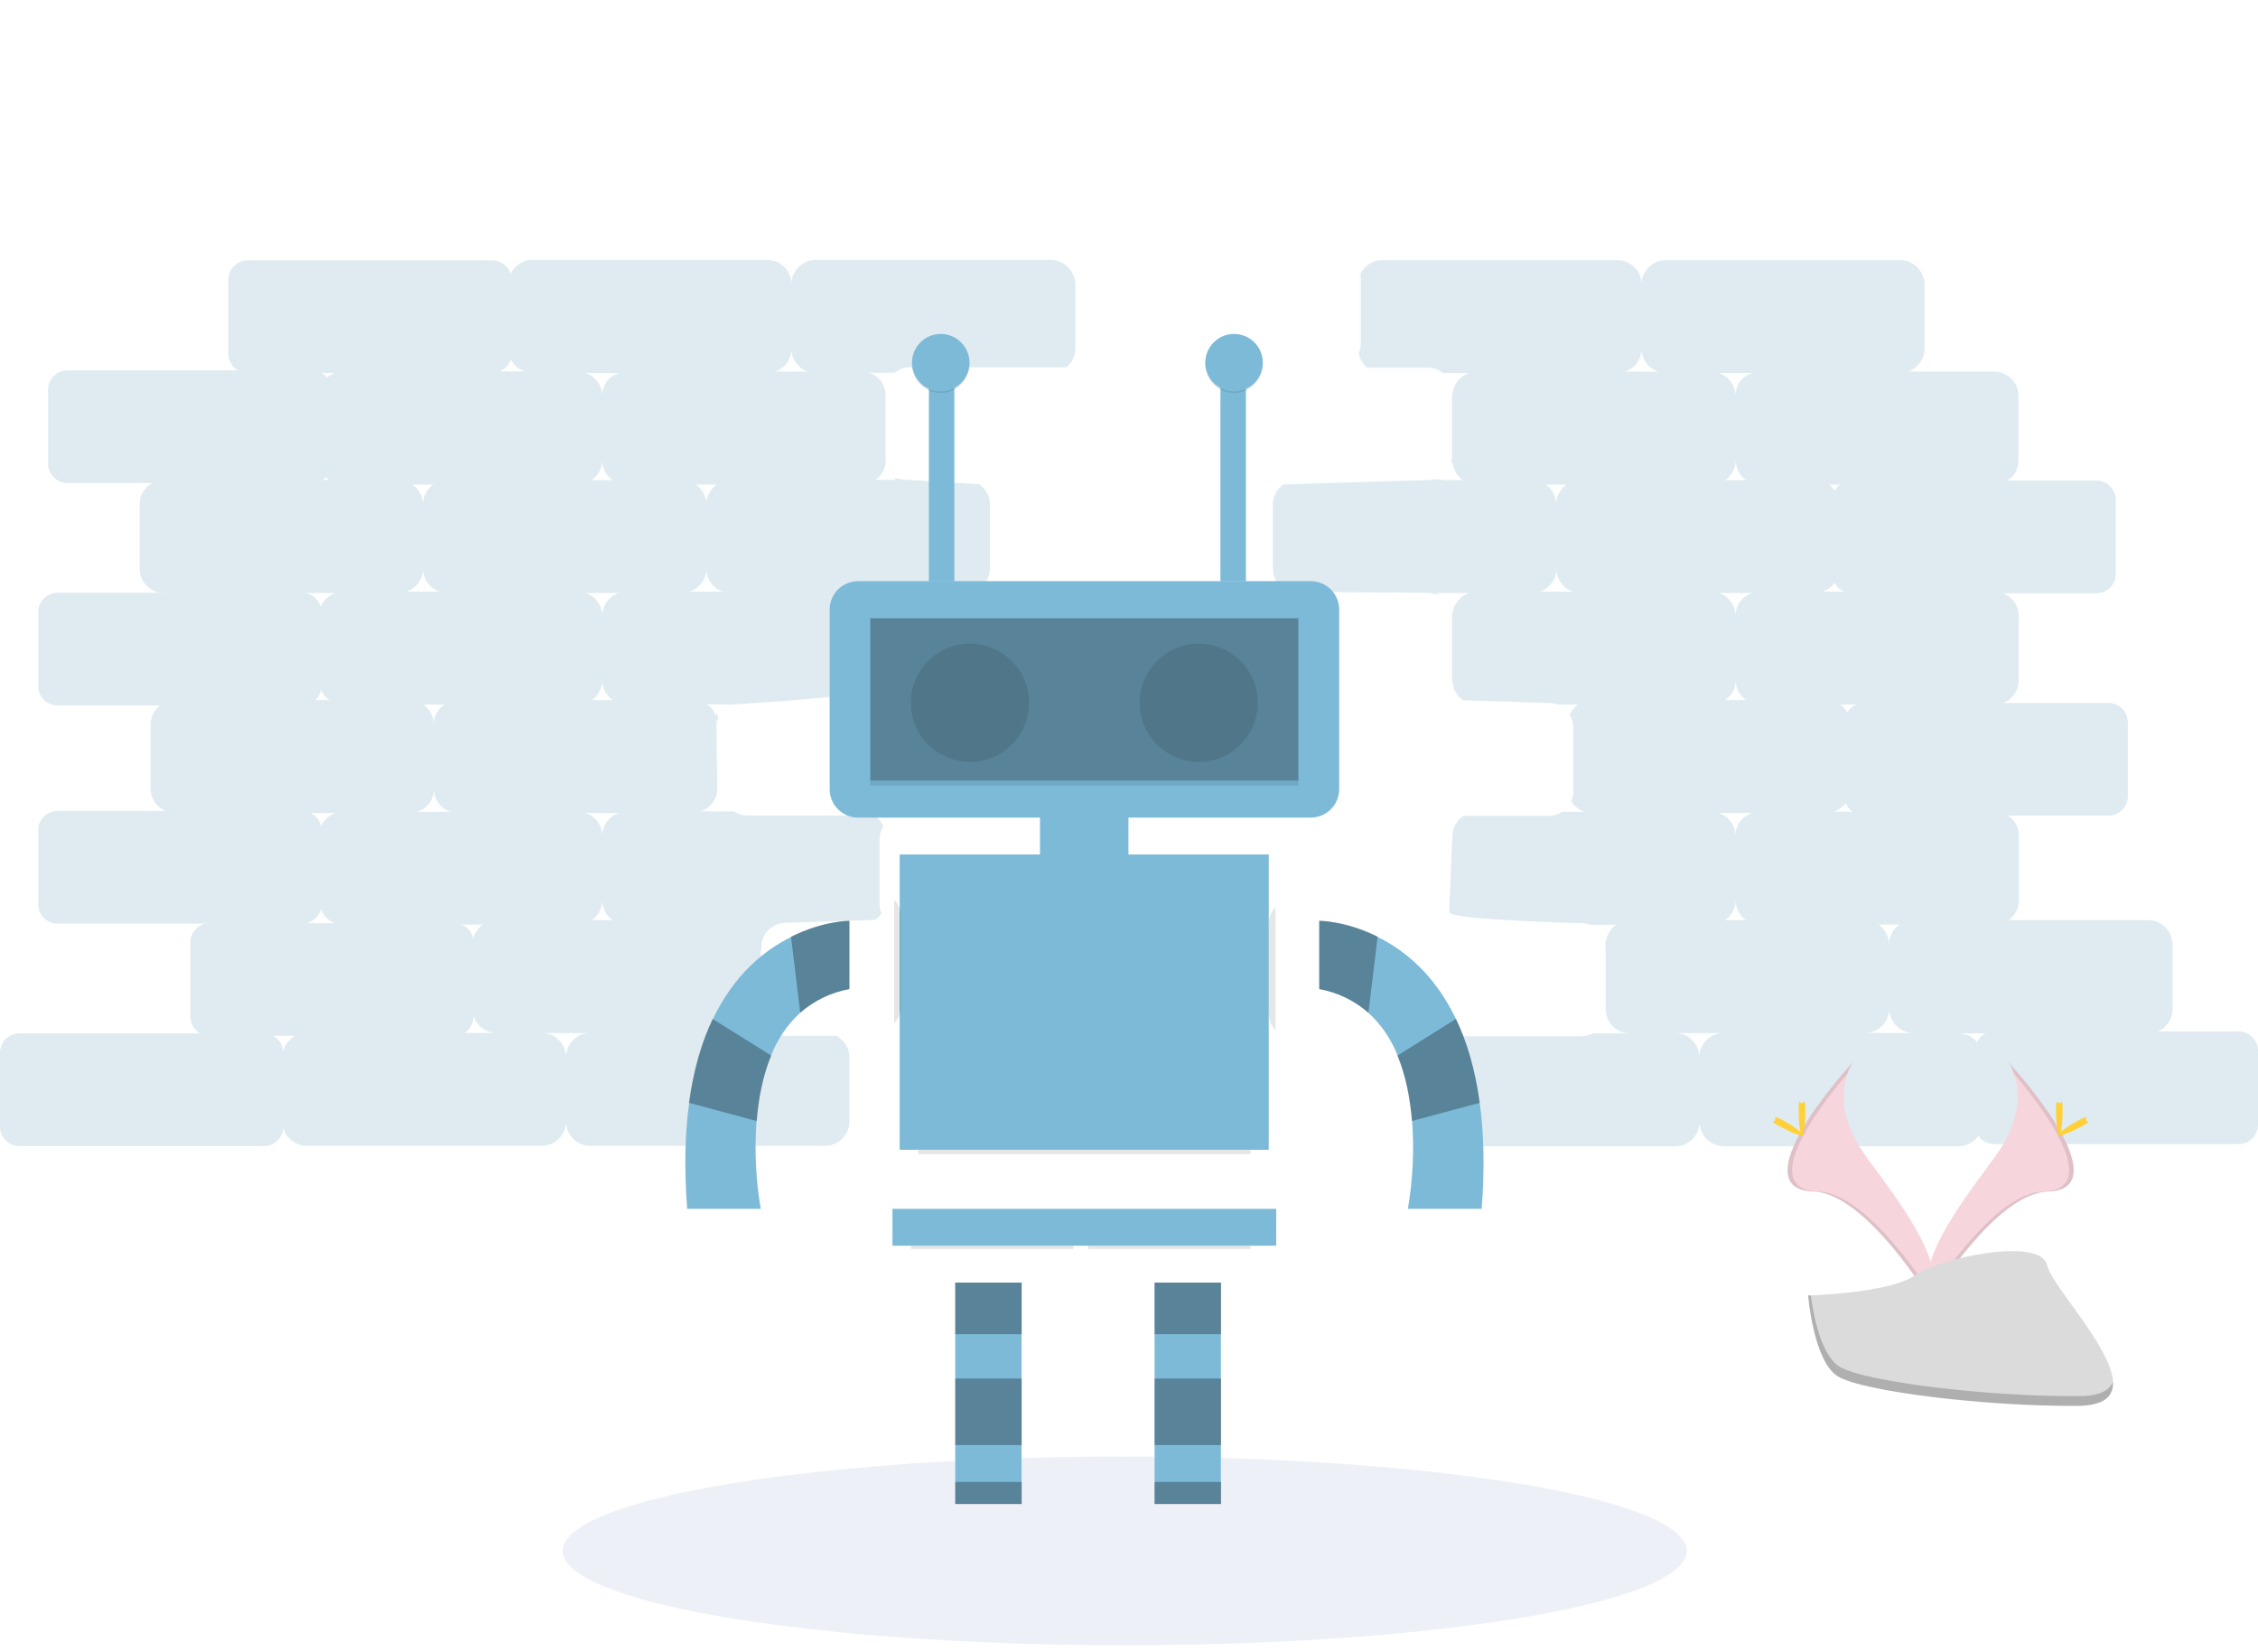 <?xml version="1.0" encoding="utf-8"?>
<!-- Generator: Adobe Illustrator 22.0.1, SVG Export Plug-In . SVG Version: 6.00 Build 0)  -->
<svg version="1.1" id="bc263456-463a-4a26-ab4e-25ee29596588"
	 xmlns="http://www.w3.org/2000/svg" xmlns:xlink="http://www.w3.org/1999/xlink" x="0px" y="0px" viewBox="0 0 1028.5 752.5"
	 style="enable-background:new 0 0 1028.5 752.5;" xml:space="preserve">
<style type="text/css">
	.st0{opacity:0.5;fill:#DEE3F3;enable-background:new    ;}
	.st1{opacity:0.45;}
	.st2{fill:#B8D2DD;}
	.st3{opacity:0.1;fill:#B8D2DD;enable-background:new    ;}
	.st4{fill:#7DBAD8;}
	.st5{opacity:0.1;enable-background:new    ;}
	.st6{opacity:0.3;enable-background:new    ;}
	.st7{fill:#F7D5DD;}
	.st8{fill:#FFD037;}
	.st9{fill:#DBDBDB;}
	.st10{opacity:0.2;enable-background:new    ;}
</style>
<title>Artificial intelligence</title>
<ellipse class="st0" cx="512.3" cy="706.4" rx="256" ry="43"/>
<g class="st1">
	<path class="st2" d="M450.8,259c0,0.5,0,1,0.1,1.4C450.8,259.9,450.8,259.4,450.8,259z"/>
	<path class="st2" d="M579.7,228.1c0,0.1,0,0.3,0.1,0.4C579.7,228.3,579.7,228.2,579.7,228.1z"/>
	<path class="st2" d="M579.4,226.8c0,0.1,0.1,0.3,0.1,0.4C579.5,227.1,579.5,226.9,579.4,226.8z"/>
	<path class="st2" d="M579.5,261.4c0,0.2-0.1,0.4-0.2,0.7C579.4,261.8,579.5,261.6,579.5,261.4z"/>
	<path class="st2" d="M579.7,260.3c0,0.2-0.1,0.5-0.1,0.7C579.7,260.8,579.7,260.6,579.7,260.3z"/>
	<path class="st2" d="M456.7,268.8c-0.9-0.4-1.7-1-2.4-1.7C455.1,267.8,455.9,268.3,456.7,268.8z"/>
	<path class="st2" d="M454.3,267c-0.3-0.3-0.7-0.6-0.9-1C453.6,266.4,453.9,266.7,454.3,267z"/>
	<path class="st2" d="M644.5,478.4c-0.1-0.4-0.3-0.9-0.5-1.3C644.2,477.6,644.4,478,644.5,478.4z"/>
	<path class="st2" d="M639,471.8c0.4,0.2,0.9,0.5,1.3,0.8C639.9,472.3,639.4,472,639,471.8z"/>
	<path class="st2" d="M641.5,473.5c0.7,0.6,1.3,1.4,1.8,2.1C642.8,474.9,642.2,474.2,641.5,473.5z"/>
	<path class="st2" d="M640.3,472.6c0.4,0.3,0.7,0.5,1.1,0.9C641,473.1,640.7,472.8,640.3,472.6z"/>
	<path class="st2" d="M643.9,477c-0.2-0.4-0.4-0.7-0.6-1C643.6,476.2,643.8,476.6,643.9,477z"/>
	<path class="st2" d="M644.8,479.8c-0.1-0.4-0.1-0.7-0.2-1.1C644.7,479.1,644.8,479.4,644.8,479.8z"/>
	<path class="st2" d="M978.5,419.1h-63.7c3-2.1,4.8-5.5,4.8-9.1v-29.2c0-6.1-5-11.1-11.1-11.1c0,0,0,0,0,0h-73.3
		c4.6-1.5,7.7-5.7,7.7-10.5V330c0-3.6-1.8-7-4.8-9.1h70.3c6.1,0,11.1-5,11.1-11.1c0,0,0,0,0,0v-29.2c0-6.1-5-11.1-11.1-11.1
		c0,0,0,0,0,0h-78.3c4.6-1.5,7.7-5.7,7.7-10.5v-29.2c0-3.6-1.8-7-4.8-9.1h75.3c6.1,0,11.1-5,11.1-11.1c0,0,0,0,0,0v-29.2
		c0-6.1-5-11.1-11.1-11.1c0,0,0,0,0,0h-39.4c4.6-1.5,7.7-5.7,7.7-10.5v-29.2c0-6.1-5-11.1-11.1-11.1c0,0,0,0,0,0H758.8
		c-6.1,0-11.1,5-11.1,11.1c0,0,0,0,0,0c0-6.1-5-11.1-11.1-11.1c0,0,0,0,0,0H629.7c-4.3,0-8.2,2.5-10,6.4c0.1,0.7,0.2,1.4,0.2,2.2
		v29.2c0,1.6-0.4,3.2-1,4.7c0.5,2.5,1.9,4.8,3.9,6.4h27.5c2.6,0,5,0.9,7,2.5h12c-4.6,1.5-7.7,5.7-7.7,10.5c0-0.7-0.1-1.4-0.2-2.1
		c0,0,0,0.1,0,0.1v29.2c0,0.9-0.1,1.9-0.4,2.8c0.2,0.2,0.3,0.4,0.5,0.6c0.1-0.5,0.1-0.9,0.1-1.4c0,0.6,0.1,1.3,0.2,1.9
		c0.1,0.4,0.2,0.7,0.2,1.1c0.7,2.5,2.2,4.6,4.3,6.1h-9.5c0.1-0.1,0.2-0.1,0.2-0.2c-0.9,0-1.8-0.1-2.7-0.1c-0.3,0-0.6-0.1-0.9-0.2
		c-1,0.3-2.1,0.5-3.2,0.5l-65.6,2c-3,2.1-4.8,5.5-4.8,9.1V259c0,4.8,3.1,9.1,7.7,10.5l62.7,0.5c1.1,0,2.2,0.2,3.3,0.5
		c0.7,0.1,1.4,0.2,2.1,0.4c0.1,0,0.1,0,0.2,0c-0.6-0.3-1.2-0.6-1.9-0.8h15.4c-4.6,1.5-7.7,5.7-7.7,10.5c0-0.6-0.1-1.3-0.2-1.9
		c-0.1,0.1-0.2,0.2-0.2,0.3c0.1,0.7,0.2,1.4,0.2,2.1v29.2c0,1.4,0.2,1,0.2-0.5c0,3.6,1.8,7,4.8,9.1l39.1,1.3c1.3,0,2.7,0.2,3.9,0.7
		h9.4c-1.7,1.2-3,2.8-3.8,4.7c1,1.7,1.6,3.7,1.6,5.7v29.2c0,1.5-0.3,3-0.9,4.4c1.4,2.3,3.6,4,6.1,4.9h-10.3c-1.8,1.2-3.9,1.8-6,1.8
		h-38.8c-3.2,2-5.1,5.5-5.1,9.3c0-3.9-1.5,34.6-1.5,34.6c0,3.5,60.3,5,60.3,5c1.5,0,3,0.3,4.5,0.9c0.6-0.1,1.3-0.2,1.9-0.2
		c0,0,0,0-0.1,0h9.5c-3,2.1-4.8,5.5-4.8,9.1c0-0.5,0-1.1-0.1-1.6c-0.1,0.1-0.1,0.2-0.2,0.4c0.2,0.8,0.3,1.6,0.3,2.5v28
		c0,6.1,5,11.1,11.1,11.1c0,0,0,0,0,0h-17c-1.6,0.8-3.3,1.3-5.1,1.3h-69.4c-3.7,1.9-6,5.7-6,9.8v29.2c0,6.1,5,11.1,11.1,11.1h0H763
		c6.1,0,11.1-5,11.1-11.1c0,0,0,0,0,0c0,6.1,5,11.1,11.1,11.1c0,0,0,0,0,0H892c6.1,0,11.1-5,11.1-11.1c0,0,0,0,0,0v-29.2
		c0-6.1-5-11.1-11.1-11.1c0,0,0,0,0,0h86.5c6.1,0,11.1-5,11.1-11.1c0,0,0,0,0,0v-29.2C989.5,424.1,984.6,419.1,978.5,419.1
		C978.5,419.1,978.5,419.1,978.5,419.1z M713.6,220.7c-3,2.1-4.8,5.5-4.8,9.1c0-3.6-1.8-7-4.8-9.1H713.6z M701.2,269.5
		c4.6-1.5,7.7-5.7,7.7-10.5c0,4.8,3.1,9.1,7.7,10.5H701.2z M740,169.3c4.6-1.5,7.7-5.7,7.7-10.5c0,4.8,3.1,9.1,7.7,10.5H740z
		 M774,481.6c0-6.1-5-11.1-11.1-11.1c0,0,0,0,0,0h22.1C779,470.5,774,475.5,774,481.6C774,481.6,774,481.6,774,481.6z M785.8,419.1
		c3-2.1,4.8-5.5,4.8-9.1c0,3.6,1.8,7,4.8,9.1H785.8z M790.5,380.8c0-4.8-3.1-9.1-7.7-10.5h15.4C793.6,371.7,790.5,376,790.5,380.8z
		 M785.8,318.9c3-2.1,4.8-5.5,4.8-9.1c0,3.6,1.8,7,4.8,9.1H785.8z M790.5,280.6c0-4.8-3.1-9.1-7.7-10.5h15.4
		C793.6,271.5,790.5,275.8,790.5,280.6L790.5,280.6z M785.8,218.7c3-2.1,4.8-5.5,4.8-9.1c0,3.6,1.8,7,4.8,9.1H785.8z M790.5,180.4
		c0-4.8-3.1-9.1-7.7-10.5h15.4C793.6,171.3,790.5,175.5,790.5,180.4z M865.2,421.1c-3,2.1-4.8,5.5-4.8,9.1c0-3.6-1.8-7-4.8-9.1
		H865.2z M849.4,470.5c6.1,0,11.1-5,11.1-11.1c0,0,0,0,0,0c0,6.1,5,11.1,11.1,11.1c0,0,0,0,0,0H849.4z"/>
	<path class="st2" d="M661.5,410.1"/>
	<path class="st2" d="M645,481.6c0-0.5,0-0.9-0.1-1.4C644.9,480.6,645,481.1,645,481.6z"/>
	<path class="st2" d="M579.8,259c0,0.4,0,0.7-0.1,1C579.8,259.7,579.8,259.3,579.8,259z"/>
	<path class="st2" d="M450.9,260.6c0.1,0.4,0.2,0.9,0.3,1.3C451.1,261.5,451,261.1,450.9,260.6z"/>
	<path class="st2" d="M327,325.9c-0.2-0.2-0.3-0.4-0.5-0.6c-0.2-0.3-0.3-0.6-0.3-0.9c0,0.8,0,1.5,0,2.3c0.3,1.1,0.5,2.2,0.5,3.3
		c0-1.1,0.2-2.2,0.5-3.2c-0.1-0.3-0.2-0.5-0.2-0.8C327,326,327,326,327,325.9z"/>
	<path class="st2" d="M478.5,118.4H371.6c-6.1,0-11.1,5-11.1,11.1c0,0,0,0,0,0c0-6.1-5-11.1-11.1-11.1c0,0,0,0,0,0H242.6
		c-6.1,0-11.1,5-11.1,11.1c0,0,0,0,0,0v29.2c0,4.8,3.1,9.1,7.7,10.5h-82.9c-6.1,0-11.1,5-11.1,11.1c0,0,0,0,0,0v29.2
		c0,3.6,1.8,7,4.8,9.1H74.7c-6.1,0-11.1,5-11.1,11.1c0,0,0,0,0,0V259c0,6.1,5,11.1,11.1,11.1c0,0,0,0,0,0H153
		c-4.6,1.5-7.7,5.7-7.7,10.5v29.2c0,3.6,1.8,7,4.8,9.1H79.7c-6.1,0-11.1,5-11.1,11.1c0,0,0,0,0,0v29.2c0,6.1,5,11.1,11.1,11.1
		c0,0,0,0,0,0H153c-4.6,1.5-7.7,5.7-7.7,10.5v29.2c0,6.1,5,11.1,11.1,11.1l0,0H220c-3,2.1-4.8,5.5-4.8,9.1v29.2
		c0,6.1,5,11.1,11.1,11.1h-86.5c-6.1,0-11.1,5-11.1,11.1c0,0,0,0,0,0v29.2c0,6.1,5,11.1,11.1,11.1c0,0,0,0,0,0h106.9
		c6.1,0,11.1-5,11.1-11.1v0c0,6.1,5,11.1,11.1,11.1c0,0,0,0,0,0h106.9c6.1,0,11.1-5,11.1-11.1v0v-29.2c0-4.1-2.3-7.9-6-9.8h-23.1
		c-1.8,0-3.5-0.4-5.1-1.3h-19.5c6.1,0,11.1-5,11.1-11.1l0,0c0,4.8,2.5-28,2.5-28c0-6.1,5-11.1,11.1-11.1c0,0,0,0,0,0l40.7-1.3
		c1.2-0.8,2.2-1.8,2.9-3c-0.6-1.4-0.9-2.8-0.9-4.3v-29.2c0-2.2,0.6-4.3,1.8-6.1c-0.9-2-2.3-3.8-4.2-5h-58c-2.1,0-4.2-0.6-6-1.8H319
		c4.6-1.5,7.7-5.7,7.7-10.5l-0.4-29c0-1.3-0.1-2.5-0.1-3.5c-0.7-2.4-2.2-4.4-4.2-5.8h9.5c-0.1,0-0.1,0.1-0.2,0.2
		c5.4-0.3,67.1-3.9,72.1-8c-0.1-0.8-0.2-1.5-0.1-2.3c-0.1-0.6-0.1-1.1-0.1-1.7v-29.2c0-0.4,0-0.7,0.1-1.1c-0.7-4.1-3.6-7.5-7.6-8.7
		h13.5c1.6-0.8,3.3-1.3,5.1-1.3h30.6c3.7-1.9,6-5.7,6-9.8v-29.2c0-3.6-1.8-7-4.8-9.1l-31.8-2c-5.4,0-8.9-2-6.1,0h-9.5
		c3-2.1,4.7-5.4,4.8-9c-0.1-0.7-0.2-1.4-0.2-2v-29.2c0,0,0,0,0-0.1c-0.8-4-3.6-7.3-7.5-8.5h11.6c2-1.6,4.5-2.5,7-2.5h71.3
		c2.6-2.1,4.1-5.2,4.1-8.6v-29.2C489.6,123.4,484.7,118.4,478.5,118.4L478.5,118.4z M197.4,220.7c-3,2.1-4.8,5.5-4.8,9.1
		c0-3.6-1.8-7-4.8-9.1H197.4z M192.7,259c0,4.8,3.1,9.1,7.7,10.5H185C189.5,268.1,192.7,263.8,192.7,259z M202.4,320.9
		c-3,2.1-4.8,5.5-4.8,9.1c0-3.6-1.8-7-4.8-9.1H202.4z M190,369.8c4.6-1.5,7.7-5.7,7.7-10.5c0,4.8,3.1,9.1,7.7,10.5H190z
		 M326.5,220.7c-3,2.1-4.8,5.5-4.8,9.1c0-3.6-1.8-7-4.8-9.1H326.5z M257.8,481.6c0-6.1-5-11.1-11.1-11.1c0,0,0,0,0,0h22.1
		C262.8,470.5,257.8,475.5,257.8,481.6C257.8,481.6,257.8,481.6,257.8,481.6z M269.5,419.1c3-2.1,4.8-5.5,4.8-9.1
		c0,3.6,1.8,7,4.8,9.1H269.5z M274.3,380.8c0-4.8-3.1-9.1-7.7-10.5H282C277.4,371.7,274.3,376,274.3,380.8L274.3,380.8z
		 M269.5,318.9c3-2.1,4.8-5.5,4.8-9.1c0,3.6,1.8,7,4.8,9.1H269.5z M274.3,280.6c0-4.8-3.1-9.1-7.7-10.5H282
		C277.4,271.5,274.3,275.8,274.3,280.6L274.3,280.6z M269.5,218.7c3-2.1,4.8-5.5,4.8-9.1c0,3.6,1.8,7,4.8,9.1H269.5z M274.3,180.4
		c0-4.8-3.1-9.1-7.7-10.5H282C277.4,171.3,274.3,175.5,274.3,180.4L274.3,180.4z M314,269.5c4.6-1.5,7.7-5.7,7.7-10.5
		c0,4.8,3.1,9.1,7.7,10.5H314z M352.8,169.3c4.6-1.5,7.7-5.7,7.7-10.5c0,4.8,3.1,9.1,7.7,10.5H352.8z"/>
	<path class="st2" d="M454.4,221.6c0.1,0,0.1-0.1,0.2-0.1C454.5,221.5,454.5,221.5,454.4,221.6z"/>
	<path class="st2" d="M453.7,222.3c-0.1,0.1-0.1,0.1-0.2,0.2C453.6,222.4,453.6,222.3,453.7,222.3z"/>
	<path class="st2" d="M452.7,223.4c0,0,0.1-0.1,0.1-0.1C452.8,223.4,452.8,223.4,452.7,223.4z"/>
	<path class="st2" d="M451.2,262.2c0.1,0.4,0.3,0.9,0.5,1.3C451.5,263,451.4,262.6,451.2,262.2z"/>
	<path class="st2" d="M452.4,264.8c0.2,0.4,0.5,0.8,0.8,1.1C452.9,265.6,452.7,265.2,452.4,264.8z"/>
	<path class="st2" d="M451.8,263.5c0.2,0.4,0.4,0.8,0.7,1.2C452.2,264.4,452,264,451.8,263.5z"/>
	<path class="st2" d="M451.1,227.2c0-0.1,0.1-0.3,0.1-0.4C451.1,226.9,451.1,227.1,451.1,227.2z"/>
	<path class="st2" d="M451.4,226c0-0.1,0.1-0.2,0.1-0.3C451.5,225.7,451.5,225.9,451.4,226z"/>
	<path class="st2" d="M450.8,228.5c0-0.1,0-0.3,0.1-0.4C450.9,228.2,450.9,228.3,450.8,228.5z"/>
	<path class="st2" d="M452.1,224.6C452.1,224.6,452.1,224.5,452.1,224.6C452.1,224.5,452.1,224.6,452.1,224.6z"/>
	<path class="st3" d="M353,169.8H241.6c-4.9,0-8.8-4-8.8-8.8v-33.7c0-4.9,4-8.8,8.8-8.8H353c4.9,0,8.8,4,8.8,8.8V161
		C361.8,165.8,357.9,169.8,353,169.8z"/>
	<path class="st3" d="M738.9,169.8H627.5c-4.9,0-8.8-4-8.8-8.8v-33.7c0-4.9,4-8.8,8.8-8.8h111.4c4.9,0,8.8,4,8.8,8.8V161
		C747.7,165.8,743.8,169.8,738.9,169.8z"/>
	<path class="st3" d="M910.5,219.9H799.2c-4.9,0-8.8-4-8.8-8.8v-33.7c0-4.9,4-8.8,8.8-8.8h111.4c4.9,0,8.8,4,8.8,8.8v33.7
		C919.4,216,915.4,219.9,910.5,219.9z"/>
	<path class="st3" d="M700,270H588.7c-4.9,0-8.8-4-8.8-8.8v-33.7c0-4.9,4-8.8,8.8-8.8H700c4.9,0,8.8,4,8.8,8.8v33.7
		C708.9,266.1,704.9,270,700,270z"/>
	<path class="st3" d="M910.5,321.4H799.2c-4.9,0-8.8-4-8.8-8.8v-33.7c0-4.9,4-8.8,8.8-8.8h111.4c4.9,0,8.8,4,8.8,8.8v33.7
		C919.4,317.5,915.4,321.4,910.5,321.4z"/>
	<path class="st3" d="M910.5,421.6H799.2c-4.9,0-8.8-4-8.8-8.8v-33.7c0-4.9,4-8.8,8.8-8.8h111.4c4.9,0,8.8,4,8.8,8.8v33.7
		C919.4,417.7,915.4,421.6,910.5,421.6z"/>
	<path class="st3" d="M852.4,420.4H739.5c-3.6,0-6.7,2.4-7.7,5.8c0,0.5,0,0.9-0.1,1.4c-0.1,0.3-0.1,0.5-0.2,0.8c0,0,0,0.1,0,0.1
		v35.2c0,4.5,3.6,8.1,8.1,8.1h112.9c4.5,0,8.1-3.6,8.1-8.1v-35.2C860.5,424,856.9,420.4,852.4,420.4L852.4,420.4z"/>
	<path class="st3" d="M765.2,521.9H653.8c-4.9,0-8.8-4-8.8-8.8v-33.7c0-4.9,4-8.8,8.8-8.8h111.4c4.9,0,8.8,4,8.8,8.8V513
		C774,517.9,770.1,521.9,765.2,521.9z"/>
	<path class="st3" d="M394.3,219.9H282.9c-4.9,0-8.8-4-8.8-8.8v-33.7c0-4.9,4-8.8,8.8-8.8h111.4c4.9,0,8.8,4,8.8,8.8v33.7
		C403.2,216,399.2,219.9,394.3,219.9z"/>
	<path class="st3" d="M314.1,270H202.8c-4.9,0-8.8-4-8.8-8.8v-33.7c0-4.9,4-8.8,8.8-8.8h111.4c4.9,0,8.8,4,8.8,8.8v33.7
		C323,266.1,319,270,314.1,270z"/>
	<path class="st3" d="M265.3,321.4H153.9c-4.9,0-8.8-4-8.8-8.8v-33.7c0-4.9,4-8.8,8.8-8.8h111.4c4.9,0,8.8,4,8.8,8.8v33.7
		C274.1,317.5,270.1,321.4,265.3,321.4z"/>
	<path class="st3" d="M317.9,371.5H206.5c-4.9,0-8.8-4-8.8-8.8V329c0-4.9,4-8.8,8.8-8.8h111.4c4.9,0,8.8,4,8.8,8.8v33.7
		C326.7,367.6,322.8,371.5,317.9,371.5z"/>
	<path class="st3" d="M265.3,421.6H153.9c-4.9,0-8.8-4-8.8-8.8v-33.7c0-4.9,4-8.8,8.8-8.8h111.4c4.9,0,8.8,4,8.8,8.8v33.7
		C274.1,417.7,270.1,421.6,265.3,421.6z"/>
	<path class="st2" d="M206.9,471.8H95.5c-4.9,0-8.8-4-8.8-8.8v-33.7c0-4.9,4-8.8,8.8-8.8h111.4c4.9,0,8.8,4,8.8,8.8V463
		C215.7,467.9,211.8,471.8,206.9,471.8z"/>
	<path class="st2" d="M960.4,371.5H849c-4.9,0-8.8-4-8.8-8.8v-33.7c0-4.9,4-8.8,8.8-8.8h111.4c4.9,0,8.8,4,8.8,8.8v33.7
		C969.2,367.5,965.3,371.5,960.4,371.5z"/>
	<path class="st2" d="M954.9,270.2H843.5c-4.9,0-8.8-4-8.8-8.8v-33.7c0-4.9,4-8.8,8.8-8.8h111.4c4.9,0,8.8,4,8.8,8.8v33.7
		C963.8,266.3,959.8,270.2,954.9,270.2z"/>
	<path class="st2" d="M1019.7,521.1H908.3c-4.9,0-8.8-4-8.8-8.8v-33.7c0-4.9,4-8.8,8.8-8.8h111.4c4.9,0,8.8,4,8.8,8.8v33.7
		C1028.5,517.1,1024.6,521.1,1019.7,521.1z"/>
	<path class="st2" d="M120.2,522H8.8C4,522,0,518,0,513.2v-33.7c0-4.9,4-8.8,8.8-8.8h111.4c4.9,0,8.8,4,8.8,8.8v33.7
		C129.1,518,125.1,522,120.2,522z"/>
	<path class="st2" d="M137.5,420.7H26.2c-4.9,0-8.8-4-8.8-8.8v-33.7c0-4.9,4-8.8,8.8-8.8h111.4c4.9,0,8.8,4,8.8,8.8v33.7
		C146.4,416.8,142.4,420.7,137.5,420.7z"/>
	<path class="st2" d="M137.5,321.3H26.2c-4.9,0-8.8-4-8.8-8.8v-33.7c0-4.9,4-8.8,8.8-8.8h111.4c4.9,0,8.8,4,8.8,8.8v33.7
		C146.4,317.3,142.4,321.3,137.5,321.3z"/>
	<path class="st2" d="M142.1,220H30.7c-4.9,0-8.8-4-8.8-8.8v-33.7c0-4.9,4-8.8,8.8-8.8h111.4c4.9,0,8.8,4,8.8,8.8v33.7
		C150.9,216.1,147,220,142.1,220z"/>
	<path class="st3" d="M142.1,220H30.7c-4.9,0-8.8-4-8.8-8.8v-33.7c0-4.9,4-8.8,8.8-8.8h111.4c4.9,0,8.8,4,8.8,8.8v33.7
		C150.9,216.1,147,220,142.1,220z"/>
	<path class="st2" d="M224.2,169.9H112.8c-4.9,0-8.8-4-8.8-8.8v-33.7c0-4.9,4-8.8,8.8-8.8h111.4c4.9,0,8.8,4,8.8,8.8V161
		C233.1,165.9,229.1,169.9,224.2,169.9z"/>
	<path class="st3" d="M336.7,471.8H225.3c-4.9,0-8.8-4-8.8-8.8v-33.7c0-4.9,4-8.8,8.8-8.8h111.4c4.9,0,8.8,4,8.8,8.8v33.7
		C345.5,467.8,341.6,471.8,336.7,471.8z"/>
	<path class="st3" d="M249,521.9H137.6c-4.9,0-8.8-4-8.8-8.8v-33.7c0-4.9,4-8.8,8.8-8.8H249c4.9,0,8.8,4,8.8,8.8V513
		C257.8,517.9,253.9,521.9,249,521.9z"/>
</g>
<path class="st4" d="M390.9,264.7h206.1c7.2,0,13,5.8,13,13v81.7c0,7.2-5.8,13-13,13H390.9c-7.2,0-13-5.8-13-13v-81.7
	C377.9,270.5,383.7,264.7,390.9,264.7z"/>
<rect x="396.4" y="355.8" class="st5" width="195" height="2"/>
<rect x="396.4" y="281.6" class="st6" width="195" height="74"/>
<circle class="st5" cx="441.8" cy="320.1" r="26.9"/>
<circle class="st5" cx="546" cy="320.1" r="26.9"/>
<rect x="473.7" y="372.3" class="st4" width="40.3" height="23.5"/>
<rect x="409.8" y="389.2" class="st4" width="168.1" height="134.5"/>
<rect x="406.5" y="550.6" class="st4" width="174.8" height="16.8"/>
<polygon class="st4" points="435.1,607.7 435.1,627.9 435.1,658.1 435.1,675 435.1,685 465.3,685 465.3,675 465.3,658.1 
	465.3,627.9 465.3,607.7 465.3,584.2 435.1,584.2 "/>
<polygon class="st4" points="525.9,584.2 525.9,607.7 525.9,627.9 525.9,658.1 525.9,675 525.9,685 556.1,685 556.1,675 
	556.1,658.1 556.1,627.9 556.1,607.7 556.1,584.2 "/>
<path class="st4" d="M386.9,419.4v31.1c-8.3,1.5-16,5.2-22.4,10.8c-5.9,5.4-10.4,12.1-13.3,19.5c-3.9,9.4-5.8,19.9-6.6,29.8
	c-1,13.3-0.3,26.8,1.9,40H313c-1.4-18.6-1-34.5,0.9-48.2c2.1-15.4,5.9-28,10.8-38.2c9.7-20.4,23.6-31.5,35.8-37.5
	C374.9,419.4,386.9,419.4,386.9,419.4z"/>
<rect x="435.1" y="584.2" class="st6" width="30.3" height="23.5"/>
<rect x="435.1" y="627.9" class="st6" width="30.3" height="30.3"/>
<rect x="435.1" y="675" class="st6" width="30.3" height="10.1"/>
<rect x="525.9" y="584.2" class="st6" width="30.3" height="23.5"/>
<rect x="525.9" y="627.9" class="st6" width="30.3" height="30.3"/>
<rect x="525.9" y="675" class="st6" width="30.3" height="10.1"/>
<path class="st6" d="M386.9,419.4v31.1c-8.3,1.5-16,5.2-22.4,10.8l-4.2-34.7C374.9,419.4,386.9,419.4,386.9,419.4z"/>
<path class="st6" d="M351.3,480.8c-3.9,9.4-5.8,19.9-6.6,29.8l-30.9-8.3c2.1-15.4,5.9-28,10.8-38.2L351.3,480.8z"/>
<path class="st4" d="M600.9,419.4v31.1c8.3,1.5,16,5.2,22.4,10.8c5.9,5.4,10.4,12.1,13.3,19.5c3.9,9.4,5.8,19.9,6.6,29.8
	c1,13.3,0.3,26.8-1.9,40h33.6c1.4-18.6,1-34.5-0.9-48.2c-2.1-15.4-5.9-28-10.8-38.2c-9.7-20.4-23.6-31.5-35.8-37.5
	C613,419.4,600.9,419.4,600.9,419.4z"/>
<path class="st6" d="M600.9,419.4v31.1c8.3,1.5,16,5.2,22.4,10.8l4.2-34.7C613,419.4,600.9,419.4,600.9,419.4z"/>
<path class="st6" d="M636.5,480.8c3.9,9.4,5.8,19.9,6.6,29.8l30.9-8.3c-2.1-15.4-5.9-28-10.8-38.2L636.5,480.8z"/>
<path class="st5" d="M581,413.1v56.3c-2-2.2-3.1-5-3.1-8v-40.4C577.8,418.1,578.9,415.3,581,413.1z"/>
<path class="st5" d="M410.4,416.8V459c-0.2,2.7-1.3,5.2-3.1,7.1v-56.4C409.1,411.6,410.2,414.2,410.4,416.8z"/>
<rect x="418.3" y="523.7" class="st5" width="151.3" height="2"/>
<rect x="414.9" y="567.4" class="st5" width="74" height="1.5"/>
<rect x="495.6" y="567.4" class="st5" width="74" height="1.5"/>
<rect x="423.1" y="165.2" class="st4" width="11.6" height="99.6"/>
<rect x="555.9" y="165.2" class="st4" width="11.6" height="99.6"/>
<circle class="st5" cx="428.5" cy="165.9" r="13.1"/>
<circle class="st4" cx="428.5" cy="165.2" r="13.1"/>
<circle class="st5" cx="562.1" cy="165.9" r="13.1"/>
<circle class="st4" cx="562.1" cy="165.2" r="13.1"/>
<path class="st7" d="M914.6,483.5c0,0,13.3,17.5-6.2,43.8s-35.6,48.6-29.1,65c0,0,29.4-48.9,53.4-49.6S941,513,914.6,483.5z"/>
<path class="st5" d="M914.6,483.5c1.2,1.7,2.1,3.5,2.7,5.5c23.4,27.5,35.8,53.1,13.4,53.7c-20.9,0.6-46,38-52,47.5
	c0.2,0.7,0.4,1.4,0.7,2.2c0,0,29.4-48.9,53.4-49.6C956.7,542,941,513,914.6,483.5z"/>
<path class="st8" d="M939.5,505.8c0,6.1-0.7,11.1-1.5,11.1s-1.5-5-1.5-11.1s0.9-3.3,1.7-3.3S939.5,499.6,939.5,505.8z"/>
<path class="st8" d="M948,513.1c-5.4,2.9-10.1,4.7-10.5,4s3.6-3.7,9-6.7s3.3-0.8,3.7-0.1S953.4,510.2,948,513.1z"/>
<path class="st7" d="M844.2,483.5c0,0-13.3,17.5,6.2,43.8s35.6,48.6,29.1,65c0,0-29.4-48.9-53.4-49.6S817.8,513,844.2,483.5z"/>
<path class="st5" d="M844.2,483.5c-1.2,1.7-2.1,3.5-2.7,5.5c-23.4,27.5-35.8,53.1-13.4,53.7c20.9,0.6,46,38,52,47.5
	c-0.2,0.7-0.4,1.4-0.7,2.2c0,0-29.4-48.9-53.4-49.6S817.8,513,844.2,483.5z"/>
<path class="st8" d="M819.3,505.8c0,6.1,0.7,11.1,1.5,11.1s1.5-5,1.5-11.1s-0.9-3.3-1.7-3.3S819.3,499.6,819.3,505.8z"/>
<path class="st8" d="M810.8,513.1c5.4,2.9,10.1,4.7,10.5,4s-3.6-3.7-9-6.7s-3.3-0.8-3.7-0.1S805.4,510.2,810.8,513.1z"/>
<path class="st9" d="M823.6,590.1c0,0,37.3-1.1,48.6-9.2s57.4-17.6,60.2-4.7s56.1,63.9,13.9,64.2s-97.9-6.6-109.1-13.4
	S823.6,590.1,823.6,590.1z"/>
<path class="st10" d="M947,635.9c-42.1,0.3-97.9-6.6-109.1-13.4c-8.5-5.2-12-23.9-13.1-32.5c-0.8,0-1.2,0-1.2,0s2.4,30.1,13.6,36.9
	s67,13.7,109.1,13.4c12.2-0.1,16.4-4.4,16.1-10.8C960.7,633.4,956.1,635.9,947,635.9z"/>
</svg>
